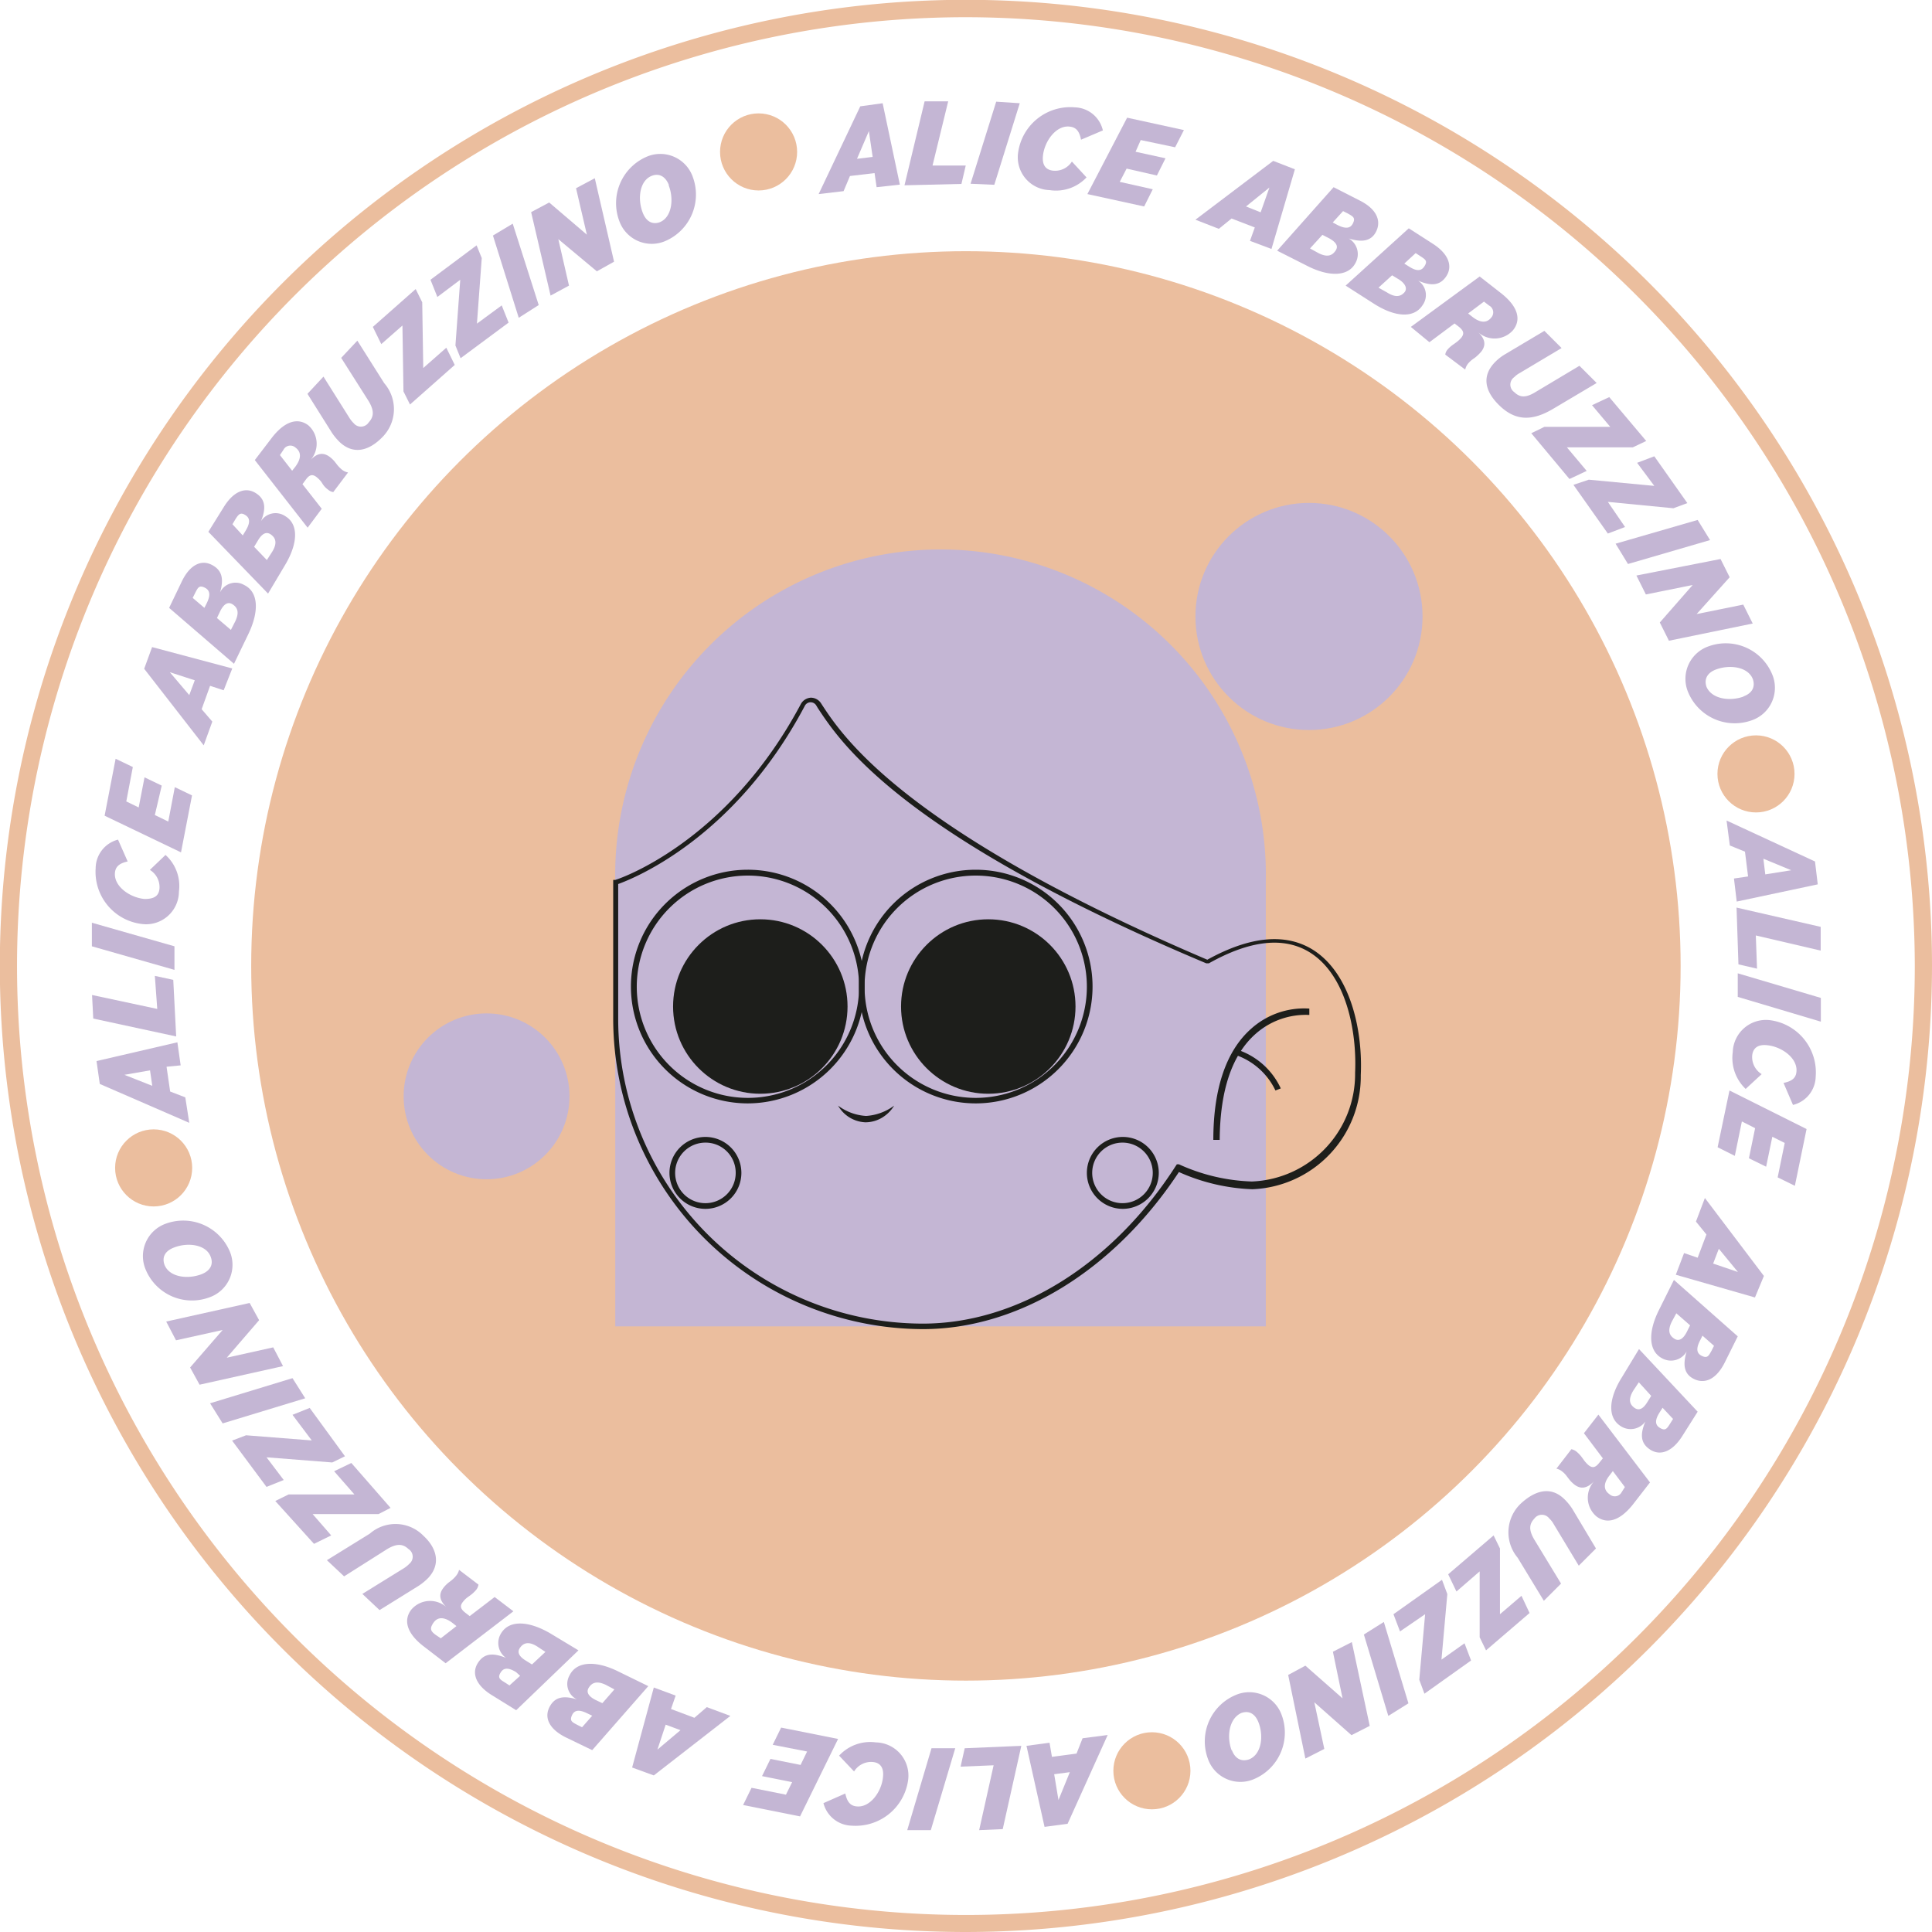 <svg xmlns="http://www.w3.org/2000/svg" viewBox="0 0 112.29 112.29"><defs><style>.cls-1{fill:#ebbe9e;}.cls-2{fill:#c4b6d4;}.cls-3{fill:#1d1e1b;}</style></defs><g id="Layer_2" data-name="Layer 2"><g id="Livello_2" data-name="Livello 2"><path class="cls-1" d="M56.14,112.29a56.15,56.15,0,1,1,56.15-56.15A56.21,56.21,0,0,1,56.14,112.29ZM56.14,1a55.15,55.15,0,1,0,55.15,55.14A55.21,55.21,0,0,0,56.14,1Z"/><circle class="cls-1" cx="56.14" cy="56.14" r="41.54"/><path class="cls-2" d="M50,6.18,51.3,6l1,4.73-1.35.15-.12-.82-1.43.17-.37.88-1.45.17Zm-.19,3.05.91-.11-.22-1.5Z"/><path class="cls-2" d="M53.74,5.89l1.37,0L54.2,9.62l1.93,0-.25,1.07-3.31.08Z"/><path class="cls-2" d="M57.9,5.91,59.27,6l-1.48,4.74-1.38-.06Z"/><path class="cls-2" d="M59.18,8.83a3.06,3.06,0,0,1,3.3-2.59A1.72,1.72,0,0,1,64.1,7.58l-1.27.54c-.1-.53-.31-.72-.65-.76-.78-.1-1.46.82-1.56,1.67-.06.53.13.84.59.89a1.16,1.16,0,0,0,1.09-.53l.85.92a2.43,2.43,0,0,1-2.14.74A1.91,1.91,0,0,1,59.18,8.83Z"/><path class="cls-2" d="M65.51,6.84l3.3.72-.51,1-2-.42L66,8.82l1.74.38-.5,1L65.48,9.8l-.4.77L67,11l-.5,1-3.3-.72Z"/><path class="cls-2" d="M74,9.35l1.26.49-1.36,4.63L72.65,14l.28-.78-1.35-.52-.74.6-1.36-.53ZM72.42,12l.85.34.51-1.44Z"/><path class="cls-2" d="M77.51,10.88l1.49.76c1,.49,1.28,1.17,1,1.78s-.85.68-1.61.44h0a1.05,1.05,0,0,1,.4,1.41c-.41.81-1.53.84-2.82.18l-1.74-.88Zm-.88,3.83c.55.28.82.12,1-.15s0-.5-.38-.71l-.39-.2-.72.79Zm.83-1.78.28.15c.38.19.72.25.89-.09s0-.41-.29-.58l-.28-.14Z"/><path class="cls-2" d="M81.88,13.27l1.4.9c.91.58,1.16,1.29.79,1.87s-.91.59-1.65.27v0a1,1,0,0,1,.26,1.43c-.5.78-1.61.69-2.83-.09l-1.64-1.05ZM80.62,17c.52.33.81.21,1,0s.08-.5-.3-.75L80.91,16l-.79.72Zm1-1.68.27.17c.36.23.68.32.89,0s.08-.4-.24-.61l-.26-.17Z"/><path class="cls-2" d="M86,16.07l1.28,1c1,.8,1.12,1.55.66,2.12a1.43,1.43,0,0,1-2.07.08h0c.48.43.5.81.22,1.17a2.69,2.69,0,0,1-.34.33l-.14.1a1.52,1.52,0,0,0-.29.27.83.83,0,0,0-.16.34L84,20.61a.57.57,0,0,1,.14-.3,1.62,1.62,0,0,1,.33-.29l.18-.13a1.81,1.81,0,0,0,.28-.26c.18-.23.15-.4-.13-.63l-.26-.2-1.46,1.09L82,19Zm.25,1.46-.92.69.24.19c.47.37.85.37,1.1.05a.45.45,0,0,0-.12-.7Z"/><path class="cls-2" d="M86.89,21.05a2.76,2.76,0,0,1,.57-.45l2.3-1.37,1,1-2.43,1.45a1.27,1.27,0,0,0-.32.24.53.53,0,0,0,0,.87c.3.29.63.37,1.23,0l2.56-1.53,1,1-2.51,1.49c-1.27.76-2.23.7-3.14-.18S86.15,21.81,86.89,21.05Z"/><path class="cls-2" d="M89.76,24.81l3.83,0-1.06-1.26,1-.47,2.15,2.55-.78.37-3.83,0,1.15,1.37-1,.47L89,25.18Z"/><path class="cls-2" d="M92.34,27.88l3.81.36-1-1.34,1-.38,1.92,2.72-.81.3-3.81-.37,1,1.46-1,.38-2-2.83Z"/><path class="cls-2" d="M98.67,30.22l.72,1.17-4.77,1.39L93.9,31.6Z"/><path class="cls-2" d="M100,32.49l.53,1.06-1.92,2.14,2.71-.55.55,1.1-4.87,1-.53-1.06L98.38,34l-2.72.55-.55-1.1Z"/><path class="cls-2" d="M99.32,37.56A2.92,2.92,0,0,1,103,39.19a2,2,0,0,1-1.2,2.68,2.93,2.93,0,0,1-3.68-1.63A2,2,0,0,1,99.32,37.56Zm2,2.92c.5-.18.71-.53.56-1-.27-.72-1.33-.87-2.14-.57-.49.18-.71.54-.56,1C99.48,40.63,100.54,40.78,101.35,40.48Z"/><path class="cls-2" d="M105.49,50.07l.16,1.33-4.71,1-.16-1.34.82-.12-.18-1.44-.88-.36-.19-1.45Zm-3-.16.11.91,1.51-.24Z"/><path class="cls-2" d="M105.82,53.87l0,1.38-3.77-.88.07,1.93-1.08-.25-.11-3.3Z"/><path class="cls-2" d="M105.83,58l0,1.38L101,57.94l0-1.37Z"/><path class="cls-2" d="M102.92,59.3a3.06,3.06,0,0,1,2.61,3.28,1.73,1.73,0,0,1-1.32,1.64l-.55-1.28c.52-.1.72-.31.75-.64.09-.78-.83-1.46-1.69-1.55-.52-.06-.83.14-.88.59a1.17,1.17,0,0,0,.55,1.09l-.93.86a2.48,2.48,0,0,1-.75-2.14A1.93,1.93,0,0,1,102.92,59.3Z"/><path class="cls-2" d="M105,65.62l-.68,3.3-1-.49.41-2-.72-.36-.36,1.74-1-.49.36-1.75-.77-.39-.41,2-1-.5.69-3.3Z"/><path class="cls-2" d="M102.52,74.16,102,75.41,97.4,74.09l.48-1.26.79.27.51-1.35L98.57,71l.52-1.37ZM99.9,72.58l-.33.86,1.44.49Z"/><path class="cls-2" d="M101,77.67l-.74,1.49c-.49,1-1.16,1.29-1.78,1s-.68-.85-.45-1.61h0a1.05,1.05,0,0,1-1.4.41c-.82-.41-.86-1.52-.21-2.82l.87-1.75Zm-3.83-.86c-.28.56-.12.83.15,1s.51,0,.71-.38l.2-.4-.8-.7Zm1.78.82-.14.28c-.2.39-.25.72.09.89s.41,0,.58-.3l.14-.28Z"/><path class="cls-2" d="M98.67,82.05l-.89,1.41c-.58.92-1.28,1.17-1.86.8s-.6-.9-.29-1.64h0a1.05,1.05,0,0,1-1.43.27c-.78-.49-.71-1.6.06-2.83l1-1.65Zm-3.74-1.23c-.32.53-.2.81.06,1s.51.07.75-.32l.23-.37-.72-.79Zm1.7,1-.17.27c-.23.36-.32.69,0,.89s.41.08.61-.24l.17-.27Z"/><path class="cls-2" d="M95.9,86.16l-1,1.29c-.8,1-1.54,1.13-2.12.68a1.43,1.43,0,0,1-.1-2.07v0c-.44.48-.82.5-1.18.22a1.79,1.79,0,0,1-.33-.34l-.1-.13a1.29,1.29,0,0,0-.28-.29.78.78,0,0,0-.33-.16l.87-1.13a.67.67,0,0,1,.31.15,1.89,1.89,0,0,1,.3.32l.13.18a1.79,1.79,0,0,0,.26.28c.23.18.4.14.62-.14l.21-.26-1.1-1.46.84-1.08Zm-1.46.27-.7-.93-.19.25c-.37.47-.36.85,0,1.1a.45.45,0,0,0,.7-.12Z"/><path class="cls-2" d="M90.92,87.13a3.26,3.26,0,0,1,.46.56L92.76,90l-1,1-1.46-2.42a1.24,1.24,0,0,0-.25-.32.54.54,0,0,0-.87,0c-.28.3-.36.63,0,1.23l1.55,2.55-1,1-1.52-2.5a2.3,2.3,0,0,1,.17-3.14C89.26,86.58,90.16,86.39,90.92,87.13Z"/><path class="cls-2" d="M87.18,90v3.82l1.25-1.07.47,1-2.53,2.17L86,95.16V91.33L84.65,92.5l-.48-1,2.64-2.26Z"/><path class="cls-2" d="M84.12,92.65l-.34,3.81,1.34-.95.38,1-2.71,1.93-.3-.81.34-3.81-1.46,1-.38-1,2.82-2Z"/><path class="cls-2" d="M81.86,99l-1.17.73L79.27,95l1.16-.73Z"/><path class="cls-2" d="M79.61,100.31l-1.06.54-2.16-1.91.58,2.71-1.1.56-1-4.86,1-.54,2.16,1.9L77.47,96l1.1-.56Z"/><path class="cls-2" d="M74.5,99.7a2.93,2.93,0,0,1-1.61,3.7,2,2,0,0,1-2.69-1.19,2.92,2.92,0,0,1,1.61-3.69A2,2,0,0,1,74.5,99.7Zm-2.91,2c.18.5.54.71,1,.56.72-.28.87-1.33.56-2.14-.19-.5-.54-.72-1-.56C71.43,99.88,71.28,100.94,71.59,101.75Z"/><path class="cls-2" d="M62.05,106l-1.34.18-1.05-4.71,1.34-.18.14.82,1.43-.19.35-.89,1.46-.19Zm.13-3-.91.12.25,1.5Z"/><path class="cls-2" d="M58.28,106.31l-1.37.06.84-3.77-1.92.08.24-1.07,3.29-.14Z"/><path class="cls-2" d="M54.1,106.37l-1.37,0,1.41-4.76,1.38,0Z"/><path class="cls-2" d="M52.78,103.47a3.08,3.08,0,0,1-3.27,2.64,1.74,1.74,0,0,1-1.65-1.31l1.27-.56c.11.52.32.72.66.75.78.08,1.45-.85,1.53-1.7.06-.53-.14-.84-.59-.88a1.16,1.16,0,0,0-1.09.55l-.87-.92a2.46,2.46,0,0,1,2.14-.77A1.93,1.93,0,0,1,52.78,103.47Z"/><path class="cls-2" d="M46.5,105.57l-3.31-.66.49-1,2,.4.36-.73-1.75-.35.49-1,1.75.35.38-.78-2-.39.49-1,3.31.66Z"/><path class="cls-2" d="M38,103.19l-1.26-.46L38,98.08l1.27.47-.27.78,1.36.51.72-.62,1.37.51Zm1.55-2.63-.86-.32-.48,1.45Z"/><path class="cls-2" d="M34.42,101.72,32.93,101c-1-.48-1.31-1.15-1-1.77s.84-.69,1.6-.46v0a1,1,0,0,1-.43-1.39c.4-.83,1.52-.88,2.82-.24l1.76.86Zm0-2-.29-.14c-.39-.19-.72-.24-.88.1s0,.41.3.57l.28.14Zm.8-1.79c-.56-.27-.83-.11-1,.16s0,.51.39.71l.4.19.7-.8Z"/><path class="cls-2" d="M30,99.4l-1.42-.88c-.92-.57-1.18-1.27-.81-1.86s.9-.6,1.64-.3h0a1.06,1.06,0,0,1-.28-1.44c.48-.78,1.6-.71,2.83,0l1.66,1Zm.23-2L30,97.19c-.37-.23-.69-.31-.89,0s-.08.41.24.6l.26.17Zm1-1.7c-.52-.33-.81-.2-1,.06s-.07.51.32.75l.37.23.78-.73Z"/><path class="cls-2" d="M25.9,96.67l-1.3-1c-1-.78-1.14-1.53-.7-2.11A1.43,1.43,0,0,1,26,93.46h0c-.48-.43-.51-.81-.23-1.17a1.72,1.72,0,0,1,.33-.33l.13-.1a1.59,1.59,0,0,0,.29-.29.78.78,0,0,0,.16-.33l1.13.86a.64.64,0,0,1-.14.31,1.89,1.89,0,0,1-.32.3l-.18.13a1.38,1.38,0,0,0-.27.27c-.18.23-.14.4.14.62l.26.2,1.45-1.11,1.09.83Zm-.28-1.45.91-.71-.24-.19c-.48-.36-.86-.35-1.1,0s-.15.49.13.7Z"/><path class="cls-2" d="M24.89,91.71a3.26,3.26,0,0,1-.56.46l-2.27,1.41-1-.94,2.41-1.49a1.71,1.71,0,0,0,.32-.26.53.53,0,0,0-.05-.86c-.3-.28-.64-.35-1.23,0L20,91.62l-1-.94,2.49-1.54a2.27,2.27,0,0,1,3.13.13C25.41,90,25.62,90.93,24.89,91.71Z"/><path class="cls-2" d="M22,88l-3.83,0,1.08,1.24-1,.49L16,87.24l.77-.38,3.83,0-1.18-1.35,1-.48,2.28,2.61Z"/><path class="cls-2" d="M19.31,85l-3.82-.3,1,1.32-1,.4-2-2.69.81-.31,3.82.3L17,82.23l1-.4,2.05,2.81Z"/><path class="cls-2" d="M12.94,82.73l-.73-1.17L17,80.1l.74,1.17Z"/><path class="cls-2" d="M11.6,80.48l-.55-1,1.89-2.18-2.71.6-.57-1.09,4.85-1.08.55,1-1.88,2.18,2.7-.6.57,1.09Z"/><path class="cls-2" d="M12.18,75.4a2.91,2.91,0,0,1-3.7-1.58,2,2,0,0,1,1.16-2.7,2.94,2.94,0,0,1,3.7,1.58A2,2,0,0,1,12.18,75.4Zm-2.07-2.89c-.5.19-.71.54-.55,1,.28.72,1.34.86,2.15.55.49-.19.71-.55.54-1C12,72.33,10.92,72.19,10.11,72.51Z"/><path class="cls-2" d="M5.8,63l-.19-1.33,4.7-1.09.19,1.34L9.68,62l.21,1.44.88.34L11,65.26Zm3.05.11-.13-.9-1.49.26Z"/><path class="cls-2" d="M5.42,59.2l-.07-1.37,3.79.81L9,56.72l1.07.23.17,3.29Z"/><path class="cls-2" d="M5.34,55l0-1.37L10.14,55l0,1.37Z"/><path class="cls-2" d="M8.22,53.7a3.05,3.05,0,0,1-2.66-3.24,1.73,1.73,0,0,1,1.3-1.66l.56,1.27c-.52.11-.71.33-.74.66-.07.78.86,1.44,1.72,1.52.53,0,.83-.15.87-.61a1.17,1.17,0,0,0-.56-1.08l.91-.87a2.43,2.43,0,0,1,.78,2.13A1.91,1.91,0,0,1,8.22,53.7Z"/><path class="cls-2" d="M6.08,47.41l.64-3.31,1,.48-.38,2,.72.35.34-1.75,1,.48L9,47.37l.78.38.38-2,1,.48-.64,3.31Z"/><path class="cls-2" d="M8.38,38.87l.46-1.26,4.66,1.24L13,40.12l-.79-.26-.49,1.36.62.72-.5,1.38ZM11,40.4l.32-.86-1.45-.47Z"/><path class="cls-2" d="M9.83,35.33l.72-1.5c.47-1,1.14-1.32,1.76-1s.7.84.48,1.6h0A1,1,0,0,1,14.19,34c.83.4.88,1.51.26,2.82l-.85,1.76Zm2.05,0,.14-.28c.19-.39.23-.72-.11-.89s-.41,0-.57.31l-.14.28Zm1.79.79c.27-.56.11-.83-.16-1s-.51,0-.71.4l-.19.4.81.69Z"/><path class="cls-2" d="M12.11,30.91,13,29.48c.57-.93,1.26-1.19,1.85-.83s.62.9.32,1.64h0A1,1,0,0,1,16.58,30c.79.47.73,1.59,0,2.82l-1,1.68Zm2,.21.17-.28c.22-.37.3-.69,0-.89s-.41-.07-.61.25l-.16.27Zm1.71.95c.32-.52.19-.81-.07-1s-.51-.07-.75.33l-.23.38.74.77Z"/><path class="cls-2" d="M14.81,26.74l1-1.31c.78-1,1.53-1.15,2.11-.71A1.43,1.43,0,0,1,18,26.79h0c.42-.48.8-.51,1.17-.23a1.71,1.71,0,0,1,.33.33l.1.13a2,2,0,0,0,.29.29.82.82,0,0,0,.34.15l-.86,1.14a.57.57,0,0,1-.3-.14,1.19,1.19,0,0,1-.31-.32L18.67,28a1.71,1.71,0,0,0-.27-.27c-.23-.18-.41-.15-.62.14l-.2.27,1.12,1.43-.82,1.1Zm1.46-.29.71.91.19-.24c.36-.49.34-.86,0-1.11a.45.45,0,0,0-.7.14Z"/><path class="cls-2" d="M19.76,25.71a3.39,3.39,0,0,1-.47-.56l-1.42-2.26.93-1,1.51,2.4a1.68,1.68,0,0,0,.25.31.54.54,0,0,0,.87-.05c.28-.31.35-.64,0-1.23l-1.6-2.52.94-1,1.56,2.47a2.3,2.3,0,0,1-.11,3.14C21.43,26.22,20.54,26.43,19.76,25.71Z"/><path class="cls-2" d="M23.45,22.75l-.06-3.83L22.16,20l-.49-1,2.49-2.2.38.77.06,3.82,1.34-1.18.49,1-2.6,2.3Z"/><path class="cls-2" d="M26.47,20.08l.28-3.82-1.33,1-.4-1,2.68-2L28,15l-.28,3.81,1.44-1.06.4,1-2.79,2.07Z"/><path class="cls-2" d="M28.65,13.69,29.8,13l1.51,4.73-1.16.74Z"/><path class="cls-2" d="M30.87,12.33l1.05-.56,2.19,1.87-.63-2.7,1.09-.58,1.12,4.85-1,.56L32.45,13.9l.62,2.7L32,17.18Z"/><path class="cls-2" d="M36,12.86a2.94,2.94,0,0,1,1.54-3.73,2,2,0,0,1,2.72,1.14A2.94,2.94,0,0,1,38.69,14,2,2,0,0,1,36,12.86Zm2.88-2.1c-.2-.5-.56-.71-1-.54-.71.28-.84,1.34-.52,2.15.19.49.55.71,1,.54C39.05,12.62,39.18,11.56,38.86,10.76Z"/><circle class="cls-1" cx="44.09" cy="8.83" r="2.24"/><circle class="cls-1" cx="8.93" cy="67.88" r="2.24"/><circle class="cls-1" cx="102.06" cy="44.98" r="2.24"/><circle class="cls-1" cx="66.95" cy="102.92" r="2.24"/><path class="cls-2" d="M35.76,51.28a18.91,18.91,0,1,1,37.81,0V77.09H35.76Z"/><path class="cls-3" d="M53.64,77.25a18.06,18.06,0,0,1-18-18V51.14l.12,0c.06,0,6.45-2.07,10.78-10.21a.71.71,0,0,1,.59-.38h0a.71.71,0,0,1,.58.31l.09.14c1.19,1.81,4.81,7.29,22.37,14.78,2.48-1.37,4.54-1.56,6.12-.59,2.25,1.4,2.92,4.8,2.8,7.3a6.56,6.56,0,0,1-6.3,6.63,11.41,11.41,0,0,1-4.27-1C64.75,73.83,59.2,77.25,53.64,77.25ZM35.93,51.38v7.83A17.73,17.73,0,0,0,53.64,76.93c5.48,0,11-3.42,14.68-9.14l.08-.12.12,0a11,11,0,0,0,4.24,1,6.25,6.25,0,0,0,6-6.32c.11-2.4-.51-5.68-2.64-7-1.49-.92-3.46-.71-5.86.64l-.07,0-.08,0C52.4,48.54,48.86,43.17,47.53,41.15L47.44,41a.38.38,0,0,0-.65,0C42.72,48.72,36.82,51.06,35.93,51.38Z"/><path class="cls-3" d="M70.89,66.25h-.37c0-3,.76-5.19,2.2-6.46a4.61,4.61,0,0,1,3.38-1.17l0,.37A4.39,4.39,0,0,0,73,60.07C71.61,61.28,70.91,63.36,70.89,66.25Z"/><path class="cls-3" d="M74.13,63.38a4,4,0,0,0-2.33-2.07l.09-.31a4.24,4.24,0,0,1,2.55,2.26Z"/><path class="cls-3" d="M43.47,64.13a6.79,6.79,0,1,1,6.78-6.79A6.8,6.8,0,0,1,43.47,64.13Zm0-13.24a6.46,6.46,0,1,0,6.46,6.45A6.46,6.46,0,0,0,43.47,50.89Z"/><circle class="cls-3" cx="44.19" cy="58.5" r="5.07"/><path class="cls-3" d="M56.71,64.13a6.79,6.79,0,1,1,6.79-6.79A6.79,6.79,0,0,1,56.71,64.13Zm0-13.24a6.46,6.46,0,1,0,6.46,6.45A6.46,6.46,0,0,0,56.71,50.89Z"/><circle class="cls-3" cx="57.44" cy="58.5" r="5.07"/><path class="cls-3" d="M41,70.26a2.09,2.09,0,1,1,2.09-2.09A2.09,2.09,0,0,1,41,70.26Zm0-3.85a1.76,1.76,0,1,0,1.76,1.76A1.75,1.75,0,0,0,41,66.41Z"/><path class="cls-3" d="M65.26,70.26a2.09,2.09,0,1,1,2.09-2.09A2.1,2.1,0,0,1,65.26,70.26Zm0-3.85A1.76,1.76,0,1,0,67,68.17,1.76,1.76,0,0,0,65.26,66.41Z"/><path class="cls-3" d="M48.71,64.26a3,3,0,0,0,1.63.6,3.06,3.06,0,0,0,1.63-.6,2.07,2.07,0,0,1-.67.68,1.9,1.9,0,0,1-1,.29A1.92,1.92,0,0,1,48.71,64.26Z"/><circle class="cls-2" cx="76.08" cy="35.83" r="6.6"/><circle class="cls-2" cx="28.28" cy="63.72" r="4.82"/></g></g></svg>